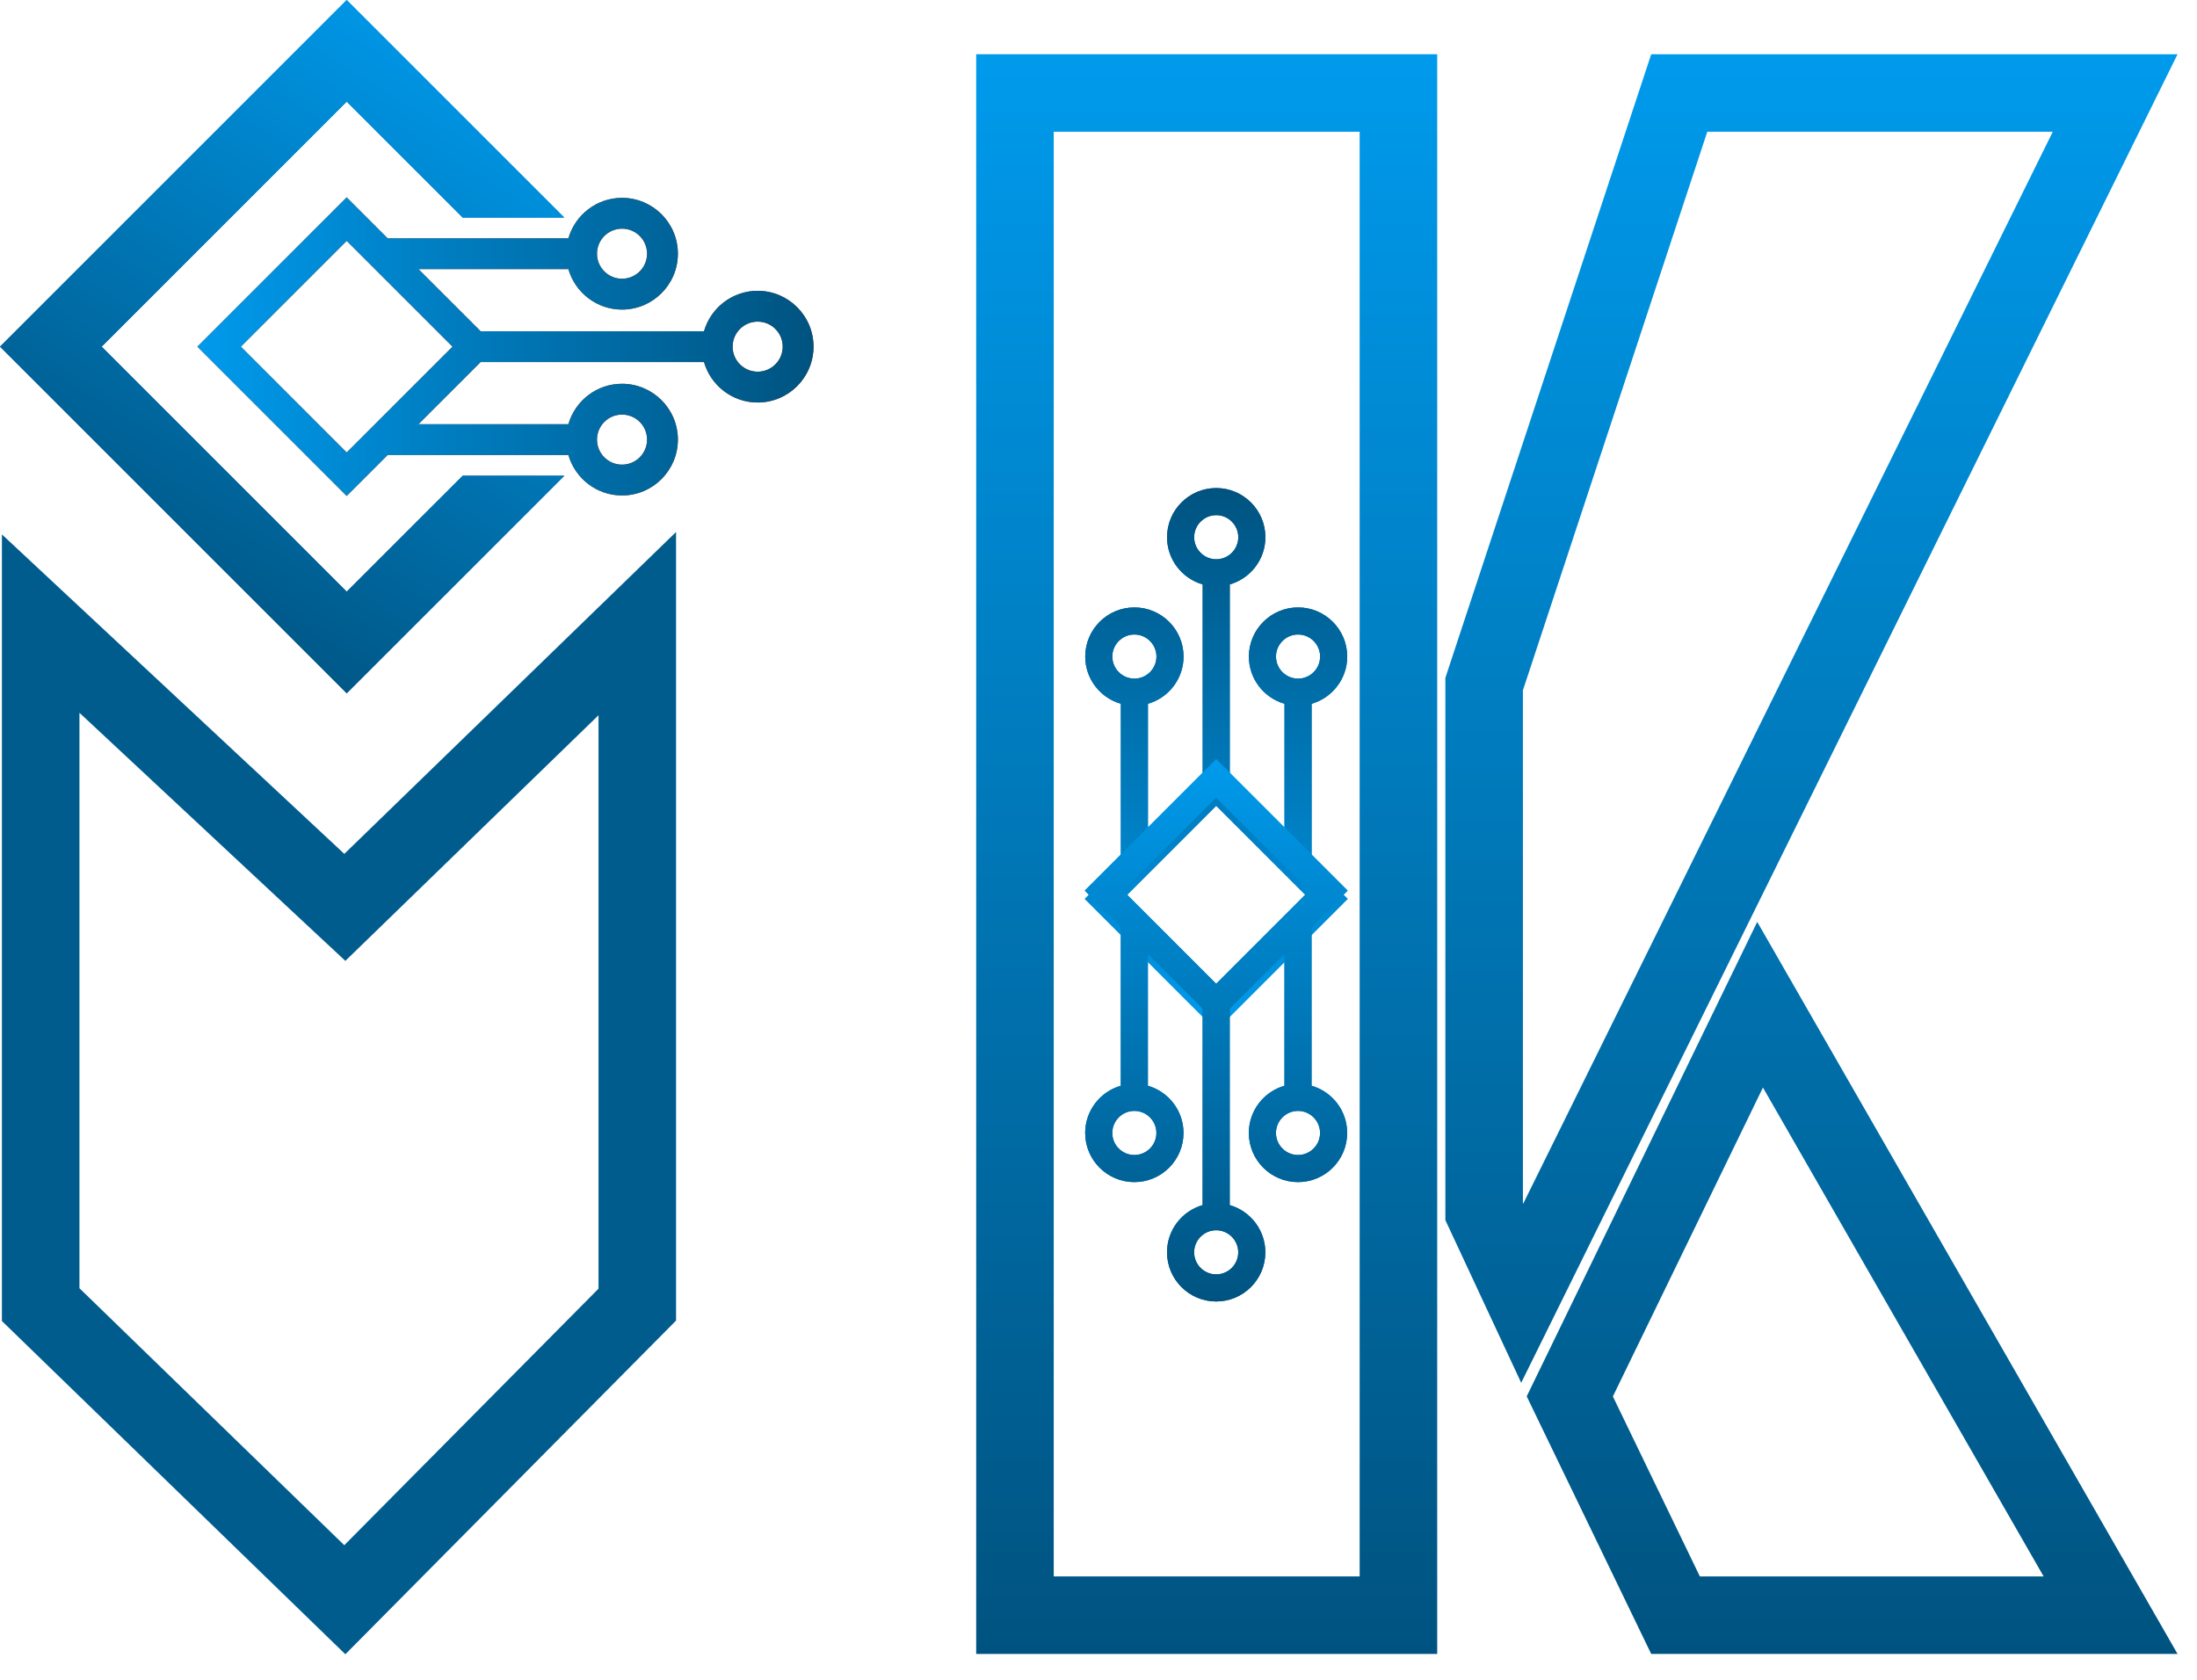 <svg width="85" height="65" viewBox="0 0 85 65" fill="none" xmlns="http://www.w3.org/2000/svg">
<path d="M29.313 11.253C28.328 11.253 27.497 11.916 27.237 12.818H18.596L16.19 10.413H21.99C22.25 11.316 23.081 11.979 24.066 11.979C25.258 11.979 26.227 11.009 26.227 9.817C26.227 8.625 25.258 7.656 24.066 7.656C23.081 7.656 22.25 8.319 21.99 9.221H14.998L13.413 7.636L7.635 13.414L13.413 19.192L14.998 17.607H21.99C22.25 18.509 23.081 19.172 24.066 19.172C25.257 19.172 26.227 18.203 26.227 17.011C26.227 15.819 25.257 14.85 24.066 14.85C23.081 14.85 22.249 15.512 21.99 16.415H16.19L18.595 14.01H27.237C27.497 14.912 28.328 15.575 29.313 15.575C30.505 15.575 31.474 14.606 31.474 13.414C31.475 12.222 30.505 11.253 29.313 11.253ZM24.066 8.848C24.601 8.848 25.035 9.283 25.035 9.817C25.035 10.351 24.601 10.786 24.066 10.786C23.532 10.786 23.097 10.351 23.097 9.817C23.097 9.283 23.532 8.848 24.066 8.848ZM24.066 16.042C24.601 16.042 25.035 16.476 25.035 17.011C25.035 17.545 24.601 17.98 24.066 17.98C23.532 17.98 23.097 17.545 23.097 17.011C23.097 16.476 23.532 16.042 24.066 16.042ZM13.413 17.507L9.321 13.414L13.413 9.322L17.506 13.414L13.413 17.507ZM29.313 14.383C28.779 14.383 28.344 13.949 28.344 13.414C28.344 12.88 28.779 12.445 29.313 12.445C29.848 12.445 30.283 12.88 30.283 13.414C30.283 13.948 29.848 14.383 29.313 14.383Z" fill="url(#paint0_linear_1297_3417)"/>
<path d="M21.835 18.408H17.902L13.414 22.895L3.933 13.414L13.414 3.933L17.902 8.421H21.835L13.414 0L0 13.414L13.414 26.828L21.835 18.408Z" fill="url(#paint1_linear_1297_3417)"/>
<path d="M29.313 11.253C28.328 11.253 27.497 11.916 27.237 12.818H18.596L16.19 10.413H21.99C22.25 11.316 23.081 11.979 24.066 11.979C25.258 11.979 26.227 11.009 26.227 9.817C26.227 8.625 25.258 7.656 24.066 7.656C23.081 7.656 22.25 8.319 21.99 9.221H14.998L13.413 7.636L7.635 13.414L13.413 19.192L14.998 17.607H21.99C22.25 18.509 23.081 19.172 24.066 19.172C25.257 19.172 26.227 18.203 26.227 17.011C26.227 15.819 25.257 14.85 24.066 14.85C23.081 14.85 22.249 15.512 21.99 16.415H16.19L18.595 14.01H27.237C27.497 14.912 28.328 15.575 29.313 15.575C30.505 15.575 31.474 14.606 31.474 13.414C31.475 12.222 30.505 11.253 29.313 11.253ZM24.066 8.848C24.601 8.848 25.035 9.283 25.035 9.817C25.035 10.351 24.601 10.786 24.066 10.786C23.532 10.786 23.097 10.351 23.097 9.817C23.097 9.283 23.532 8.848 24.066 8.848ZM24.066 16.042C24.601 16.042 25.035 16.476 25.035 17.011C25.035 17.545 24.601 17.98 24.066 17.98C23.532 17.98 23.097 17.545 23.097 17.011C23.097 16.476 23.532 16.042 24.066 16.042ZM13.413 17.507L9.321 13.414L13.413 9.322L17.506 13.414L13.413 17.507ZM29.313 14.383C28.779 14.383 28.344 13.949 28.344 13.414C28.344 12.88 28.779 12.445 29.313 12.445C29.848 12.445 30.283 12.88 30.283 13.414C30.283 13.948 29.848 14.383 29.313 14.383Z" fill="url(#paint2_linear_1297_3417)"/>
<path d="M21.835 18.408H17.902L13.414 22.895L3.933 13.414L13.414 3.933L17.902 8.421H21.835L13.414 0L0 13.414L13.414 26.828L21.835 18.408Z" fill="url(#paint3_linear_1297_3417)"/>
<path d="M45.152 20.788C45.152 21.654 45.736 22.386 46.53 22.615V30.221L44.413 32.338V27.233C45.208 27.005 45.791 26.273 45.791 25.406C45.791 24.357 44.938 23.504 43.889 23.504C42.84 23.504 41.986 24.357 41.986 25.406C41.986 26.273 42.57 27.005 43.364 27.233V33.388L41.969 34.783L47.055 39.869L52.141 34.783L50.745 33.388V27.233C51.539 27.005 52.123 26.273 52.123 25.406C52.123 24.357 51.27 23.504 50.221 23.504C49.172 23.504 48.318 24.357 48.318 25.406C48.318 26.273 48.901 27.005 49.696 27.233V32.338L47.579 30.221V22.615C48.373 22.386 48.957 21.655 48.957 20.788C48.957 19.739 48.103 18.885 47.054 18.885C46.005 18.885 45.152 19.738 45.152 20.788ZM43.035 25.406C43.035 24.936 43.418 24.553 43.889 24.553C44.359 24.553 44.742 24.936 44.742 25.406C44.742 25.876 44.359 26.259 43.889 26.259C43.418 26.259 43.035 25.876 43.035 25.406ZM49.367 25.406C49.367 24.936 49.75 24.553 50.221 24.553C50.691 24.553 51.074 24.936 51.074 25.406C51.074 25.876 50.691 26.259 50.221 26.259C49.75 26.259 49.367 25.876 49.367 25.406ZM50.657 34.783L47.055 38.385L43.452 34.783L47.055 31.18L50.657 34.783ZM47.908 20.788C47.908 21.258 47.525 21.641 47.055 21.641C46.584 21.641 46.201 21.258 46.201 20.788C46.201 20.317 46.584 19.934 47.055 19.934C47.525 19.934 47.908 20.317 47.908 20.788Z" fill="url(#paint4_linear_1297_3417)"/>
<path d="M45.152 20.788C45.152 21.654 45.736 22.386 46.53 22.615V30.221L44.413 32.338V27.233C45.208 27.005 45.791 26.273 45.791 25.406C45.791 24.357 44.938 23.504 43.889 23.504C42.84 23.504 41.986 24.357 41.986 25.406C41.986 26.273 42.57 27.005 43.364 27.233V33.388L41.969 34.783L47.055 39.869L52.141 34.783L50.745 33.388V27.233C51.539 27.005 52.123 26.273 52.123 25.406C52.123 24.357 51.27 23.504 50.221 23.504C49.172 23.504 48.318 24.357 48.318 25.406C48.318 26.273 48.901 27.005 49.696 27.233V32.338L47.579 30.221V22.615C48.373 22.386 48.957 21.655 48.957 20.788C48.957 19.739 48.103 18.885 47.054 18.885C46.005 18.885 45.152 19.738 45.152 20.788ZM43.035 25.406C43.035 24.936 43.418 24.553 43.889 24.553C44.359 24.553 44.742 24.936 44.742 25.406C44.742 25.876 44.359 26.259 43.889 26.259C43.418 26.259 43.035 25.876 43.035 25.406ZM49.367 25.406C49.367 24.936 49.75 24.553 50.221 24.553C50.691 24.553 51.074 24.936 51.074 25.406C51.074 25.876 50.691 26.259 50.221 26.259C49.75 26.259 49.367 25.876 49.367 25.406ZM50.657 34.783L47.055 38.385L43.452 34.783L47.055 31.18L50.657 34.783ZM47.908 20.788C47.908 21.258 47.525 21.641 47.055 21.641C46.584 21.641 46.201 21.258 46.201 20.788C46.201 20.317 46.584 19.934 47.055 19.934C47.525 19.934 47.908 20.317 47.908 20.788Z" fill="url(#paint5_linear_1297_3417)"/>
<path d="M48.955 48.459C48.955 47.592 48.372 46.86 47.577 46.631V39.025L49.694 36.908V42.013C48.9 42.241 48.316 42.973 48.316 43.84C48.316 44.889 49.17 45.742 50.219 45.742C51.268 45.742 52.121 44.889 52.121 43.84C52.121 42.973 51.538 42.241 50.743 42.013V35.858L52.139 34.463L47.053 29.377L41.967 34.463L43.362 35.858V42.013C42.568 42.241 41.984 42.973 41.984 43.84C41.984 44.889 42.838 45.742 43.887 45.742C44.936 45.742 45.789 44.889 45.789 43.84C45.789 42.973 45.206 42.241 44.411 42.013V36.908L46.528 39.025V46.631C45.734 46.86 45.151 47.591 45.151 48.458C45.151 49.507 46.004 50.361 47.053 50.361C48.102 50.361 48.955 49.508 48.955 48.459ZM51.072 43.84C51.072 44.31 50.689 44.693 50.219 44.693C49.748 44.693 49.366 44.31 49.366 43.84C49.366 43.37 49.748 42.987 50.219 42.987C50.689 42.987 51.072 43.37 51.072 43.84ZM44.74 43.84C44.74 44.31 44.357 44.693 43.887 44.693C43.416 44.693 43.034 44.31 43.034 43.84C43.034 43.37 43.416 42.987 43.887 42.987C44.357 42.987 44.74 43.37 44.74 43.84ZM43.45 34.463L47.053 30.861L50.655 34.463L47.053 38.066L43.45 34.463ZM46.2 48.459C46.2 47.988 46.582 47.605 47.053 47.605C47.523 47.605 47.906 47.988 47.906 48.459C47.906 48.929 47.523 49.312 47.053 49.312C46.582 49.312 46.2 48.929 46.2 48.459Z" fill="url(#paint6_linear_1297_3417)"/>
<path d="M48.955 48.459C48.955 47.592 48.372 46.86 47.577 46.631V39.025L49.694 36.908V42.013C48.9 42.241 48.316 42.973 48.316 43.84C48.316 44.889 49.17 45.742 50.219 45.742C51.268 45.742 52.121 44.889 52.121 43.84C52.121 42.973 51.538 42.241 50.743 42.013V35.858L52.139 34.463L47.053 29.377L41.967 34.463L43.362 35.858V42.013C42.568 42.241 41.984 42.973 41.984 43.84C41.984 44.889 42.838 45.742 43.887 45.742C44.936 45.742 45.789 44.889 45.789 43.84C45.789 42.973 45.206 42.241 44.411 42.013V36.908L46.528 39.025V46.631C45.734 46.86 45.151 47.591 45.151 48.458C45.151 49.507 46.004 50.361 47.053 50.361C48.102 50.361 48.955 49.508 48.955 48.459ZM51.072 43.84C51.072 44.31 50.689 44.693 50.219 44.693C49.748 44.693 49.366 44.31 49.366 43.84C49.366 43.37 49.748 42.987 50.219 42.987C50.689 42.987 51.072 43.37 51.072 43.84ZM44.74 43.84C44.74 44.31 44.357 44.693 43.887 44.693C43.416 44.693 43.034 44.31 43.034 43.84C43.034 43.37 43.416 42.987 43.887 42.987C44.357 42.987 44.74 43.37 44.74 43.84ZM43.45 34.463L47.053 30.861L50.655 34.463L47.053 38.066L43.45 34.463ZM46.2 48.459C46.2 47.988 46.582 47.605 47.053 47.605C47.523 47.605 47.906 47.988 47.906 48.459C47.906 48.929 47.523 49.312 47.053 49.312C46.582 49.312 46.2 48.929 46.2 48.459Z" fill="url(#paint7_linear_1297_3417)"/>
<path d="M1.574 50.483V24.131L13.341 35.111L24.656 24.131V50.483L13.341 61.902L1.574 50.483Z" stroke="#015C8E" stroke-width="3"/>
<path d="M81.657 62.5L68.096 38.878L60.734 54.034L64.825 62.5H81.657Z" stroke="url(#paint8_linear_1297_3417)" stroke-width="3"/>
<path d="M64.969 3.598L57.42 26.471V46.881L58.893 50.041L81.834 3.598H64.969Z" stroke="url(#paint9_linear_1297_3417)" stroke-width="3"/>
<rect x="39.268" y="3.598" width="14.836" height="58.902" stroke="url(#paint10_linear_1297_3417)" stroke-width="3"/>
<defs>
<linearGradient id="paint0_linear_1297_3417" x1="7.635" y1="13.414" x2="31.475" y2="13.414" gradientUnits="userSpaceOnUse">
<stop stop-color="#EC5200"/>
<stop offset="1" stop-color="#7F2D00"/>
</linearGradient>
<linearGradient id="paint1_linear_1297_3417" x1="19.529" y1="1.793" x2="5.802" y2="24.297" gradientUnits="userSpaceOnUse">
<stop stop-color="#009AEC"/>
<stop offset="1" stop-color="#005380"/>
</linearGradient>
<linearGradient id="paint2_linear_1297_3417" x1="7.635" y1="13.414" x2="31.475" y2="13.414" gradientUnits="userSpaceOnUse">
<stop stop-color="#009AEC"/>
<stop offset="1" stop-color="#005380"/>
</linearGradient>
<linearGradient id="paint3_linear_1297_3417" x1="19.529" y1="1.793" x2="5.802" y2="24.297" gradientUnits="userSpaceOnUse">
<stop stop-color="#009AEC"/>
<stop offset="1" stop-color="#005380"/>
</linearGradient>
<linearGradient id="paint4_linear_1297_3417" x1="47.055" y1="39.869" x2="47.055" y2="18.885" gradientUnits="userSpaceOnUse">
<stop stop-color="#009AEC"/>
<stop offset="1" stop-color="#005380"/>
</linearGradient>
<linearGradient id="paint5_linear_1297_3417" x1="47.055" y1="39.869" x2="47.055" y2="18.885" gradientUnits="userSpaceOnUse">
<stop stop-color="#009AEC"/>
<stop offset="1" stop-color="#005380"/>
</linearGradient>
<linearGradient id="paint6_linear_1297_3417" x1="47.053" y1="29.377" x2="47.053" y2="50.361" gradientUnits="userSpaceOnUse">
<stop stop-color="#009AEC"/>
<stop offset="1" stop-color="#005380"/>
</linearGradient>
<linearGradient id="paint7_linear_1297_3417" x1="47.053" y1="29.377" x2="47.053" y2="50.361" gradientUnits="userSpaceOnUse">
<stop stop-color="#009AEC"/>
<stop offset="1" stop-color="#005380"/>
</linearGradient>
<linearGradient id="paint8_linear_1297_3417" x1="71.658" y1="2.106" x2="71.658" y2="64" gradientUnits="userSpaceOnUse">
<stop stop-color="#009AEC"/>
<stop offset="1" stop-color="#005380"/>
</linearGradient>
<linearGradient id="paint9_linear_1297_3417" x1="70.084" y1="2.098" x2="70.084" y2="64.241" gradientUnits="userSpaceOnUse">
<stop stop-color="#009AEC"/>
<stop offset="1" stop-color="#005380"/>
</linearGradient>
<linearGradient id="paint10_linear_1297_3417" x1="46.686" y1="2.098" x2="46.686" y2="64" gradientUnits="userSpaceOnUse">
<stop stop-color="#009AEC"/>
<stop offset="1" stop-color="#005380"/>
</linearGradient>
</defs>
</svg>
